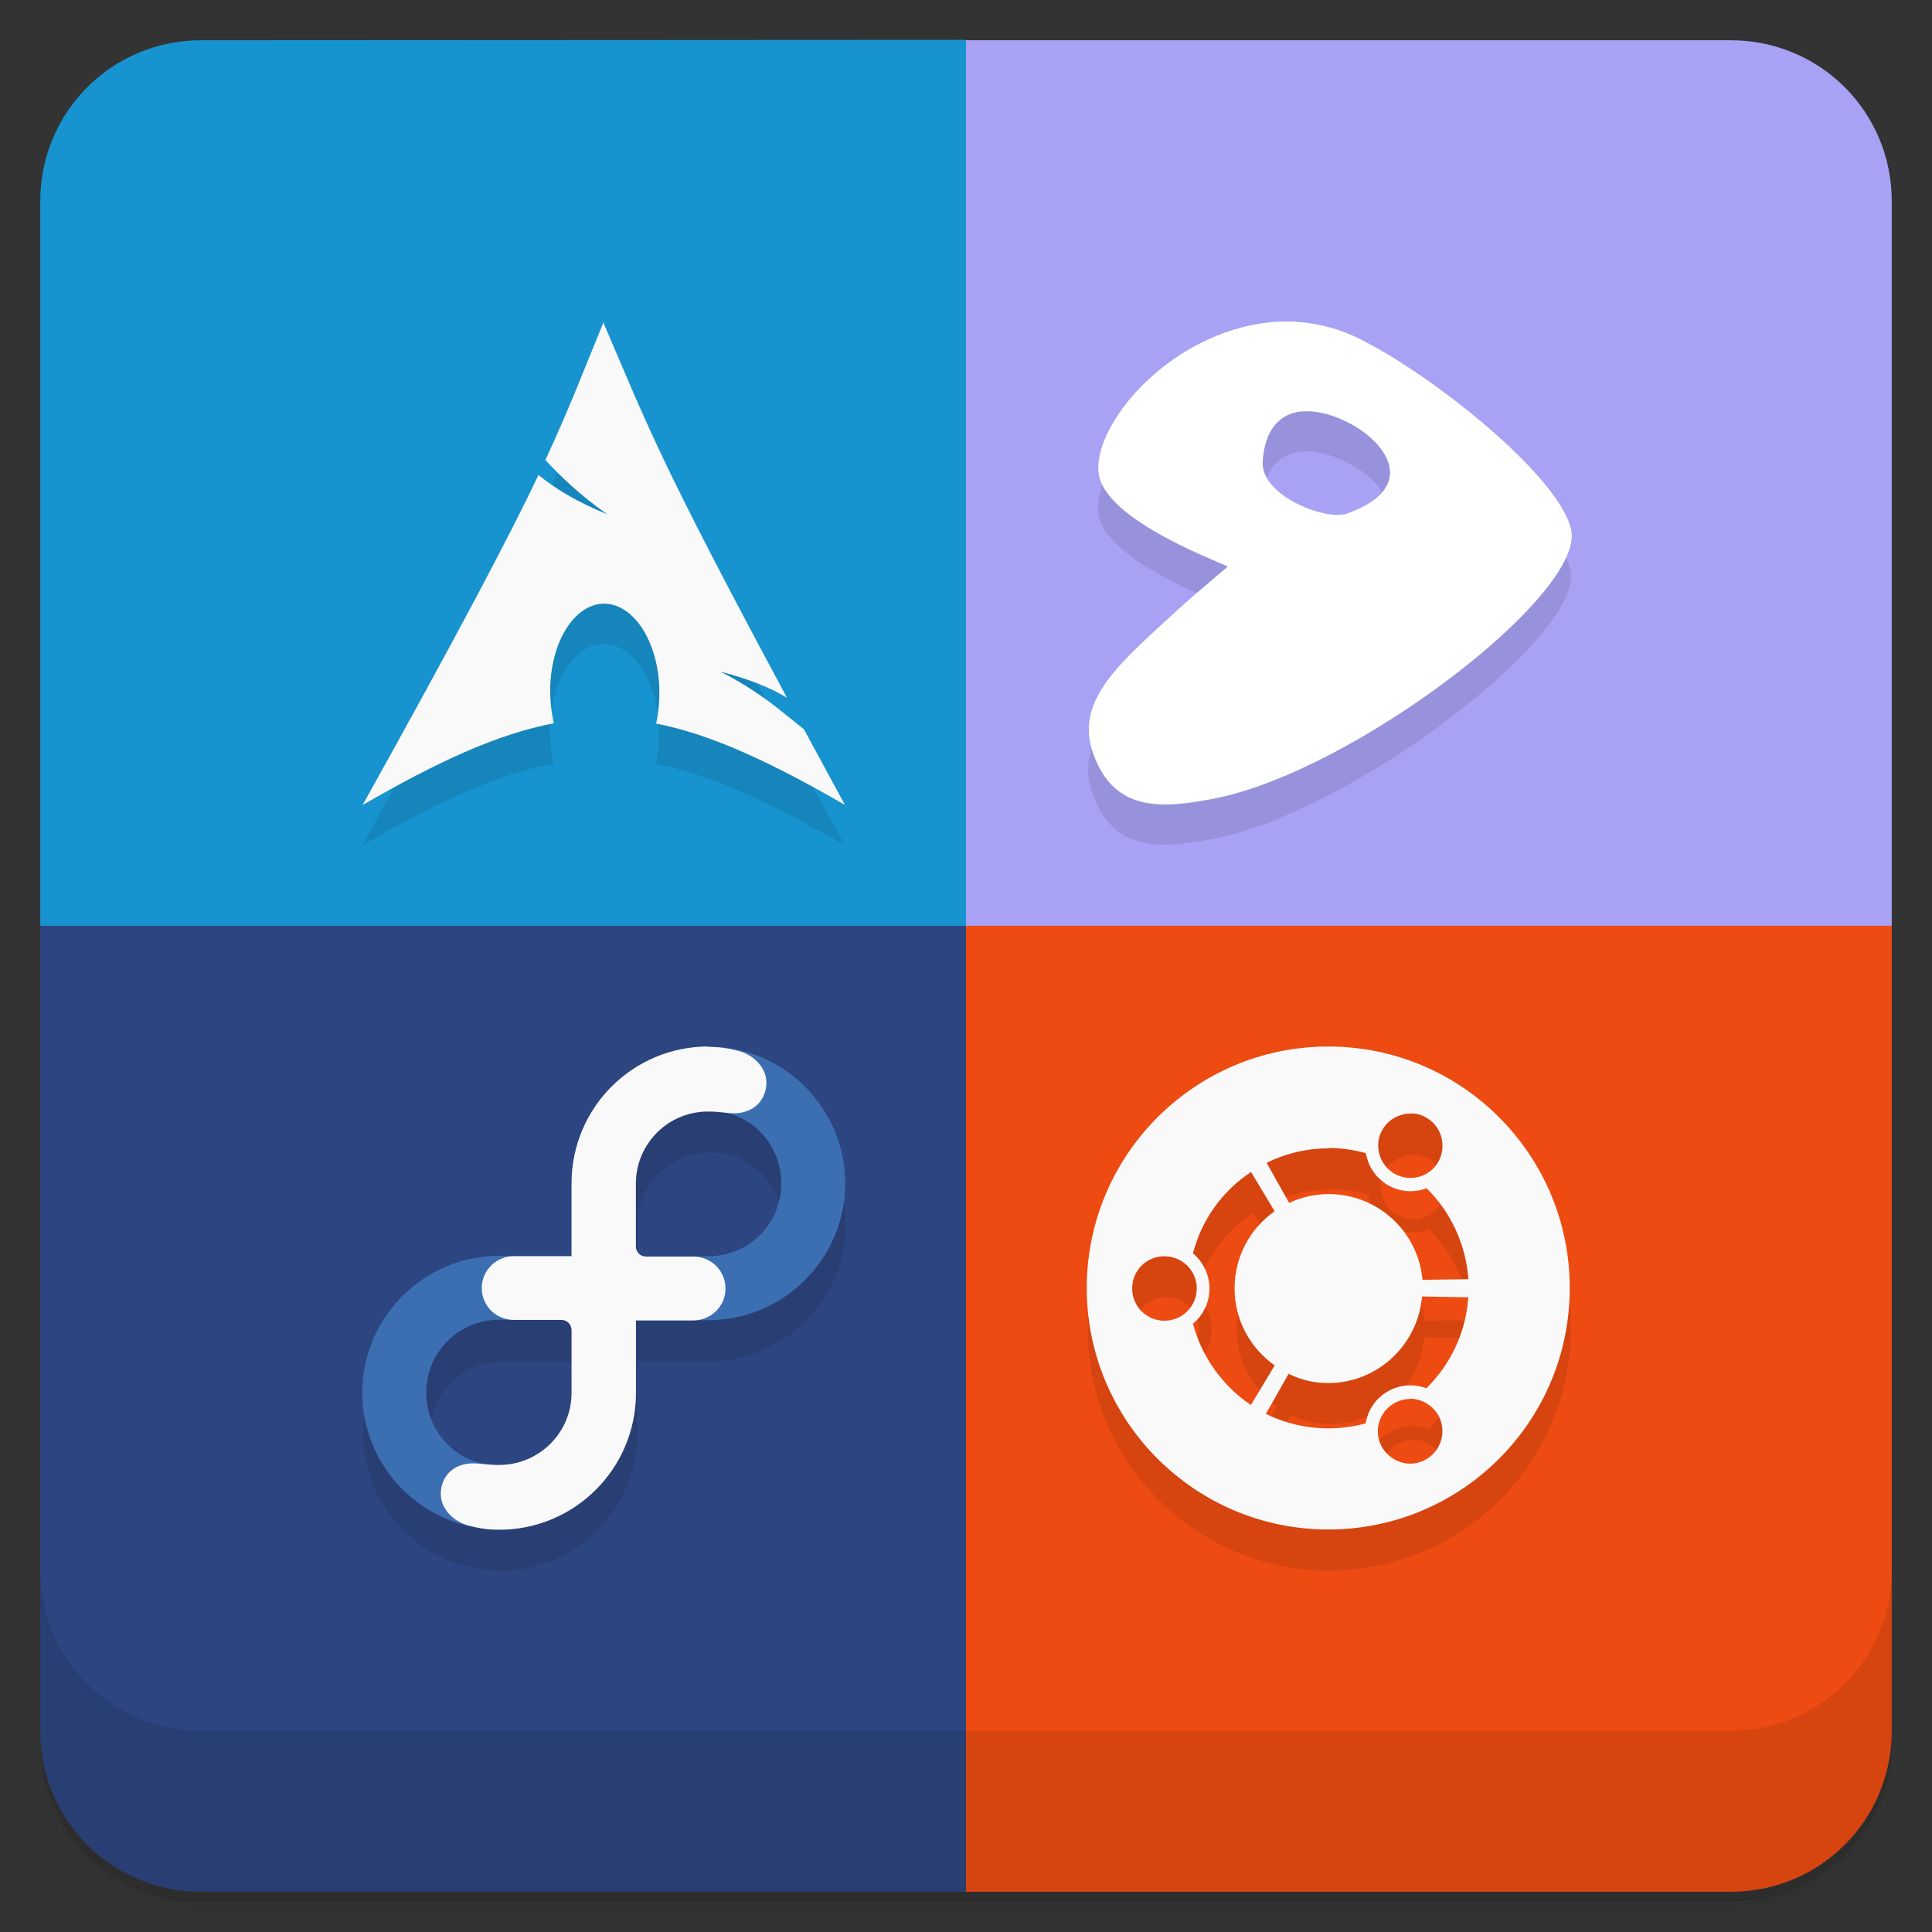 <svg width="48" height="48" version="1.1" viewBox="0 0 48 48" xmlns="http://www.w3.org/2000/svg">
 <rect x="0" y="0" width="48" height="48" fill="#333333" stroke="none"/>
 <path d="m1 43v0.25c0 2.22 1.78 4 4 4h38c2.22 0 4-1.78 4-4v-0.25c0 2.22-1.78 4-4 4h-38c-2.22 0-4-1.78-4-4zm0 0.5v0.5c0 2.22 1.78 4 4 4h38c2.22 0 4-1.78 4-4v-0.5c0 2.22-1.78 4-4 4h-38c-2.22 0-4-1.78-4-4z" style="opacity:.02"/>
 <path d="m1 43.2v0.25c0 2.22 1.78 4 4 4h38c2.22 0 4-1.78 4-4v-0.25c0 2.22-1.78 4-4 4h-38c-2.22 0-4-1.78-4-4z" style="opacity:.05"/>
 <path d="m1 43v0.25c0 2.22 1.78 4 4 4h38c2.22 0 4-1.78 4-4v-0.25c0 2.22-1.78 4-4 4h-38c-2.22 0-4-1.78-4-4z" style="opacity:.1"/>
 <path d="m5 1c-2.22 0-4 1.78-4 4v18l26 2.59-3-24.6z" style="fill-rule:evenodd;fill:#1793cf"/>
 <path d="m24 1v23l23-1v-18c0-2.22-1.78-4-4-4z" style="fill-rule:evenodd;fill:#a8a2f4"/>
 <path d="m24 23-2 12 2 12h19c2.22 0 4-1.78 4-4v-20z" style="fill-rule:evenodd;fill:#ed4b12"/>
 <path d="m1 23v20c0 2.22 1.78 4 4 4h19v-24h-23z" style="fill-rule:evenodd;fill:#2d4580"/>
 <path d="m1 39v4c0 2.22 1.78 4 4 4h38c2.22 0 4-1.78 4-4v-4c0 2.22-1.78 4-4 4h-38c-2.22 0-4-1.78-4-4z" style="opacity:.1"/>
 <path d="m15 8.99-0.012 0.008c0.002 0.004 0.002 0.006 0.004 0.01 0.003-0.007 0.005-0.011 0.008-0.018zm-0.008 0.018c-0.53 1.3-0.854 2.15-1.45 3.42 0.363 0.387 0.813 0.836 1.54 1.35-0.781-0.324-1.31-0.647-1.71-0.979-0.762 1.59-1.95 3.85-4.37 8.2 1.9-1.1 3.38-1.77 4.75-2.03-0.059-0.258-0.09-0.531-0.09-0.816v-0.062c0.027-1.22 0.66-2.15 1.41-2.09 0.75 0.066 1.34 1.1 1.3 2.32-4e-3 0.23-0.035 0.453-0.078 0.656 1.36 0.266 2.82 0.945 4.69 2.02-0.367-0.68-0.699-1.29-1.02-1.88-0.496-0.383-1.01-0.883-2.07-1.43 0.723 0.188 1.25 0.406 1.65 0.648-3.2-5.96-3.47-6.76-4.56-9.33zm16.8-0.018c-2.59 0.121-4.61 2.46-4.51 3.73 0.102 1.24 3.25 2.32 3.21 2.36-0.645 0.543-1.07 0.906-1.61 1.4-1.29 1.18-2.18 2.05-1.73 3.27 0.52 1.41 1.66 1.35 3 1.09 3.46-0.68 9.16-5.04 8.87-6.65-0.234-1.3-3.42-3.87-5.3-4.79-0.586-0.285-1.26-0.438-1.93-0.406zm0.531 2.23c0.324-0.031 0.703 0.051 1.12 0.258 0.918 0.441 1.87 1.61 0 2.28-0.508 0.18-2.14-0.438-2.09-1.29 0.043-0.793 0.426-1.2 0.965-1.25zm-14.7 15.8c-1.64 0-3.01 1.17-3.33 2.71-0.046 0.222-0.07 0.451-0.07 0.686v1.81h-1.43c-0.004 0-0.006 0.002-0.01 2e-3h-0.361c-1.87-4.7e-5 -3.4 1.53-3.4 3.4 0 1.7 1.27 3.11 2.91 3.35 0.136 0.025 0.277 0.042 0.432 0.045 0.021 3.73e-4 0.04 0.006 0.061 0.006 0.233 0 0.461-0.025 0.682-0.07 1.55-0.314 2.72-1.68 2.72-3.33v-1.8h1.42c0.01 0 0.019-0.005 0.029-0.006h0.338c1.87 0 3.4-1.53 3.4-3.4 0-1.69-1.25-3.09-2.88-3.34-0.14-0.026-0.285-0.043-0.443-0.047-0.028-6.84e-4 -0.054-0.008-0.082-0.008zm15.4 0c-3.31 0-6 2.69-6 6 0 3.31 2.69 6 6 6 3.31 0 6-2.68 6-6 0-3.31-2.68-6-6-6zm-15.4 1.61c0.227 0 0.317 0.017 0.434 0.029 0.795 0.193 1.38 0.896 1.38 1.76 0 1.01-0.8 1.81-1.81 1.81h-1.56c-0.128-0.013-0.23-0.114-0.23-0.246v-1.56c0-0.988 0.801-1.79 1.79-1.79zm17.5 0.055c0.125 4e-3 0.258 0.035 0.379 0.109 0.383 0.219 0.512 0.711 0.293 1.1-0.219 0.383-0.711 0.508-1.09 0.289s-0.516-0.711-0.297-1.09c0.152-0.262 0.434-0.406 0.719-0.402zm-2.06 0.855c0.32 0 0.633 0.047 0.93 0.129 0.055 0.32 0.242 0.613 0.547 0.793 0.305 0.176 0.656 0.195 0.961 0.078 0.59 0.578 0.977 1.37 1.04 2.26l-1.14 0.016c-0.109-1.2-1.11-2.13-2.33-2.13-0.352 0-0.684 0.078-0.984 0.219l-0.559-0.996c0.465-0.23 0.984-0.359 1.54-0.359zm-1.93 0.586 0.59 0.98c-0.602 0.422-0.996 1.12-0.996 1.92 0 0.789 0.398 1.49 0.996 1.91l-0.59 0.984c-0.699-0.469-1.22-1.19-1.44-2.02 0.25-0.207 0.408-0.523 0.408-0.871 0-0.352-0.158-0.668-0.408-0.875 0.215-0.84 0.738-1.56 1.44-2.02zm-2.15 2.1c0.441 0 0.805 0.355 0.805 0.801 0 0.441-0.363 0.803-0.805 0.803-0.445 0-0.801-0.361-0.801-0.803 0-0.445 0.355-0.801 0.801-0.801zm6.41 1 1.14 0.021c-0.059 0.883-0.445 1.67-1.04 2.26-0.305-0.113-0.656-0.098-0.961 0.078-0.305 0.176-0.496 0.469-0.547 0.793-0.297 0.082-0.609 0.125-0.93 0.125-0.555 0-1.08-0.129-1.55-0.359l0.562-0.996c0.301 0.148 0.629 0.23 0.984 0.23 1.22 0 2.22-0.941 2.33-2.13zm-22.9 0.602h1.58c0.123 0.021 0.219 0.112 0.219 0.238v1.56c0 0.988-0.805 1.79-1.8 1.79-0.229 0-0.321-0.016-0.441-0.027-0.795-0.193-1.38-0.894-1.38-1.75 0-1 0.8-1.81 1.81-1.81zm22.6 1.94c0.281-8e-3 0.563 0.148 0.715 0.402 0.219 0.383 0.09 0.875-0.293 1.1-0.383 0.23-0.871 0.086-1.1-0.297-0.219-0.383-0.086-0.871 0.297-1.09 0.121-0.07 0.246-0.105 0.379-0.109z" style="fill-rule:evenodd;opacity:.1"/>
 <path d="m15 7.99c-0.535 1.31-0.859 2.16-1.45 3.44 0.363 0.387 0.813 0.836 1.54 1.35-0.781-0.324-1.31-0.648-1.71-0.98-0.762 1.59-1.95 3.85-4.37 8.2 1.9-1.1 3.38-1.77 4.75-2.03-0.059-0.258-0.09-0.531-0.09-0.816v-0.063c0.027-1.22 0.66-2.15 1.41-2.09 0.75 0.066 1.34 1.1 1.3 2.32-4e-3 0.23-0.035 0.453-0.078 0.656 1.36 0.266 2.82 0.945 4.69 2.02-0.367-0.68-0.699-1.29-1.02-1.88-0.496-0.383-1.01-0.883-2.07-1.43 0.723 0.188 1.25 0.406 1.65 0.648-3.21-5.97-3.46-6.76-4.57-9.34" style="fill-rule:evenodd;fill:#f9f9f9"/>
 <path d="m31.8 7.99c-2.59 0.121-4.61 2.46-4.51 3.73 0.102 1.24 3.25 2.32 3.21 2.36-0.645 0.543-1.07 0.906-1.6 1.4-1.29 1.18-2.18 2.05-1.73 3.27 0.52 1.41 1.66 1.35 3 1.09 3.46-0.68 9.16-5.04 8.87-6.65-0.234-1.3-3.42-3.87-5.3-4.79-0.586-0.285-1.26-0.438-1.93-0.406m0.531 2.23c0.324-0.031 0.703 0.051 1.12 0.258 0.918 0.441 1.87 1.61 0 2.28-0.508 0.18-2.14-0.438-2.09-1.29 0.043-0.793 0.426-1.2 0.965-1.25" style="fill-rule:evenodd;fill:#fff"/>
 <path d="m17.6 32.8c1.87 0 3.4-1.53 3.4-3.4s-1.53-3.4-3.4-3.4c-1.87 0-3.4 1.53-3.4 3.4v3.4m3.4-1.59h-1.81v-1.81c0-1.01 0.801-1.81 1.81-1.81 1.01 0 1.81 0.801 1.81 1.81 0 1.01-0.801 1.81-1.81 1.81" style="fill:#3c6eb2"/>
 <path d="m12.4 31.2c-1.87 0-3.4 1.53-3.4 3.4s1.53 3.4 3.4 3.4c1.87 0 3.4-1.53 3.4-3.4v-3.4m-3.4 1.59h1.81v1.81c0 1.01-0.801 1.81-1.81 1.81-1.01 0-1.81-0.801-1.81-1.81 0-1 0.801-1.81 1.81-1.81" style="fill:#3c6eb2"/>
 <path d="m17.6 26c-1.88 0-3.4 1.52-3.4 3.4v1.81h-1.43c-0.441 0-0.801 0.348-0.801 0.793 0 0.438 0.355 0.789 0.793 0.789h1.18c0.145 0 0.258 0.113 0.258 0.254v1.56c0 0.988-0.805 1.79-1.8 1.79-0.336 0-0.418-0.039-0.648-0.039-0.484 0-0.801 0.32-0.801 0.762 0 0.367 0.313 0.684 0.695 0.785 0.266 0.066 0.469 0.102 0.754 0.102 1.88 0 3.4-1.52 3.4-3.4v-1.8h1.42c0.445 0 0.805-0.352 0.805-0.793s-0.355-0.793-0.793-0.793h-1.18c-0.141 0-0.254-0.113-0.254-0.254v-1.56c0-0.988 0.801-1.79 1.79-1.79 0.34 0 0.418 0.043 0.648 0.043 0.484 0 0.805-0.324 0.805-0.766 0-0.367-0.313-0.684-0.695-0.785-0.266-0.066-0.469-0.098-0.754-0.098" style="fill:#f9f9f9"/>
 <path d="m33 26c-3.31 0-6 2.69-6 6 0 3.31 2.69 6 6 6 3.31 0 6-2.68 6-6 0-3.31-2.68-6-6-6m2.06 1.66c0.125 4e-3 0.258 0.035 0.379 0.109 0.383 0.219 0.512 0.711 0.293 1.1-0.219 0.383-0.711 0.508-1.09 0.289s-0.516-0.711-0.297-1.09c0.152-0.262 0.434-0.406 0.719-0.402m-2.06 0.855c0.32 0 0.633 0.047 0.93 0.129 0.055 0.32 0.242 0.613 0.547 0.793 0.305 0.176 0.656 0.195 0.961 0.078 0.59 0.578 0.977 1.38 1.04 2.26l-1.14 0.016c-0.109-1.2-1.11-2.13-2.33-2.13-0.352 0-0.684 0.078-0.984 0.219l-0.559-0.996c0.465-0.23 0.984-0.359 1.54-0.359m-1.93 0.582 0.59 0.98c-0.602 0.422-0.996 1.12-0.996 1.92 0 0.789 0.398 1.49 0.996 1.91l-0.59 0.984c-0.699-0.469-1.22-1.19-1.44-2.02 0.25-0.207 0.41-0.523 0.41-0.871 0-0.352-0.16-0.668-0.41-0.875 0.215-0.84 0.738-1.56 1.44-2.02m-2.15 2.09c0.441 0 0.805 0.355 0.805 0.801 0 0.441-0.363 0.801-0.805 0.801-0.445 0-0.801-0.359-0.801-0.801 0-0.445 0.355-0.801 0.801-0.801m6.41 1 1.14 0.02c-0.059 0.883-0.445 1.67-1.04 2.26-0.305-0.113-0.656-0.098-0.961 0.078s-0.496 0.469-0.547 0.793c-0.297 0.082-0.609 0.125-0.93 0.125-0.555 0-1.08-0.129-1.55-0.359l0.563-0.996c0.301 0.148 0.629 0.23 0.984 0.23 1.22 0 2.22-0.941 2.33-2.13m-0.313 2.52c0.281-8e-3 0.563 0.148 0.715 0.402 0.219 0.383 0.09 0.875-0.293 1.1-0.383 0.23-0.871 0.086-1.1-0.297-0.219-0.383-0.086-0.871 0.297-1.09 0.121-0.07 0.246-0.105 0.379-0.109" style="fill:#f9f9f9"/>
</svg>
